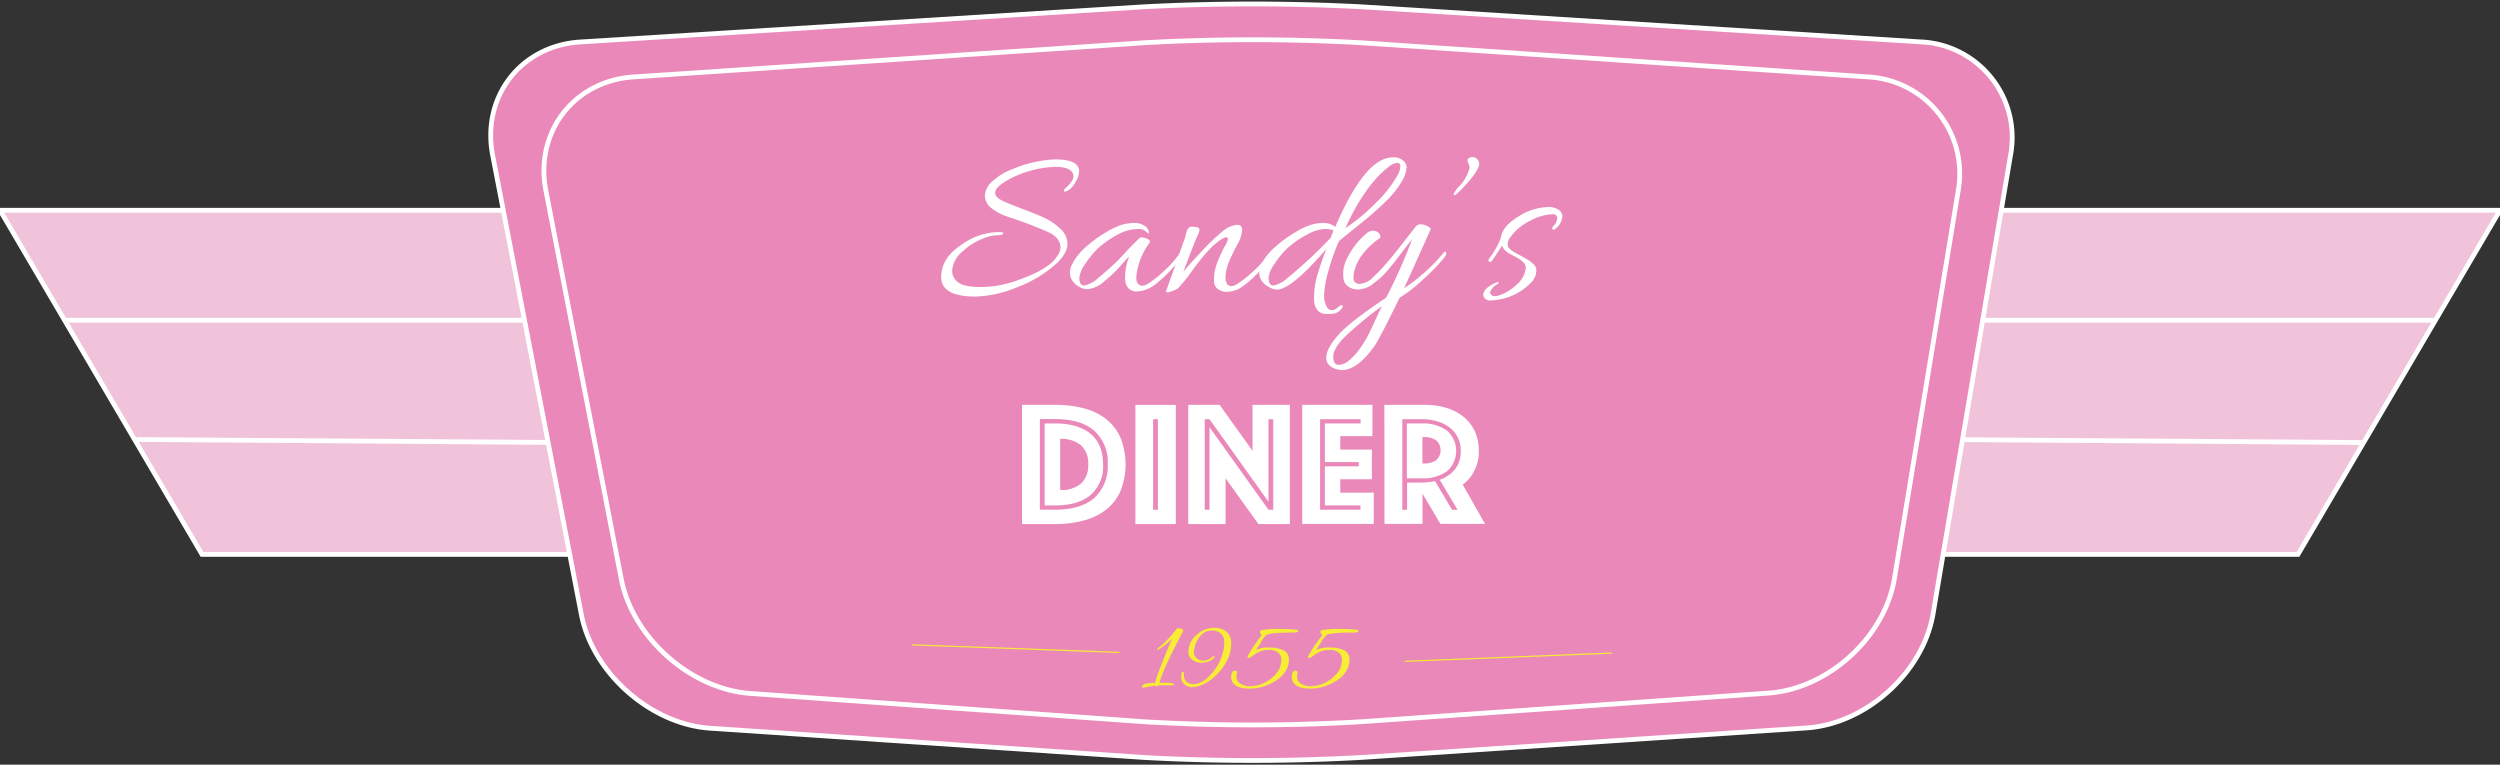 <svg id="Layer_1" data-name="Layer 1" xmlns="http://www.w3.org/2000/svg" width="184.39mm" height="56.4mm" viewBox="0 0 522.69 159.87"><rect x="0" y="0" width="522.69" height="159.87" fill="#333333" stroke="none"/><defs><style>.cls-1{fill:#f1c3db;}.cls-1,.cls-2{stroke:#fff;}.cls-1,.cls-2,.cls-6{stroke-miterlimit:10;}.cls-2{fill:none;}.cls-3{fill:#ea89b9;}.cls-4,.cls-6{fill:#fff;}.cls-5{fill:#f7ec36;}.cls-6{stroke:#f7ec36;stroke-width:0.25px;}</style></defs><title>logo</title><polygon class="cls-1" points="353.75 43.96 395.98 115.91 480.45 115.91 522.69 43.96 353.75 43.96"/><polygon class="cls-1" points="0 43.96 42.24 115.91 126.71 115.91 168.94 43.96 0 43.96"/><line class="cls-2" x1="13.61" y1="66.95" x2="114.79" y2="66.95"/><line class="cls-2" x1="28.57" y1="91.89" x2="118.1" y2="92.52"/><line class="cls-2" x1="407.44" y1="66.95" x2="509.31" y2="66.95"/><line class="cls-2" x1="404.76" y1="91.89" x2="494.3" y2="92.52"/><path class="cls-3" d="M404.16,128.33c-2.08,12.3-14,23-26.41,23.86l-93.26,6.18a411.65,411.65,0,0,1-45.26,0l-90.76-6.12c-12.44-.84-24.56-11.54-26.93-23.79L103,32.45c-2.36-12.25,5.89-22.9,18.33-23.68L239.23,1.41a440.82,440.82,0,0,1,45.26,0l117,7.34a20,20,0,0,1,18.85,23.78Z"/><path class="cls-2" d="M404.16,128.33c-2.08,12.3-14,23-26.41,23.86l-93.26,6.18a411.65,411.65,0,0,1-45.26,0l-90.76-6.12c-12.44-.84-24.56-11.54-26.93-23.79L103,32.45c-2.36-12.25,5.89-22.9,18.33-23.68L239.23,1.41a440.82,440.82,0,0,1,45.26,0l117,7.34a20,20,0,0,1,18.85,23.78Z"/><path class="cls-3" d="M396.09,120.9c-2,12.31-13.85,23.1-26.29,24l-85.32,6a385.77,385.77,0,0,1-45.24,0l-82.39-5.92c-12.44-.9-24.57-11.65-26.95-23.89L114.13,39.86c-2.37-12.25,5.86-22.94,18.31-23.78L239.23,8.93a409.19,409.19,0,0,1,45.26,0L390.4,16.07a20.27,20.27,0,0,1,19,23.91Z"/><path class="cls-2" d="M396.09,120.9c-2,12.31-13.85,23.1-26.29,24l-85.32,6a385.77,385.77,0,0,1-45.24,0l-82.39-5.92c-12.44-.9-24.57-11.65-26.95-23.89L114.13,39.86c-2.37-12.25,5.86-22.94,18.31-23.78L239.23,8.93a409.19,409.19,0,0,1,45.26,0L390.4,16.07a20.27,20.27,0,0,1,19,23.91Z"/><path class="cls-4" d="M213.68,109.56V84.65h6.9a23,23,0,0,1,6.26.78,12.58,12.58,0,0,1,4.63,2.36,10,10,0,0,1,2.87,3.9,15.2,15.2,0,0,1,0,10.79,10,10,0,0,1-2.87,3.9,12.6,12.6,0,0,1-4.63,2.37,22.15,22.15,0,0,1-6.26.81Zm3.73-3h3.17c3.64,0,6.38-.83,8.24-2.48a8.93,8.93,0,0,0,2.78-7,8.85,8.85,0,0,0-2.78-7c-1.86-1.64-4.6-2.46-8.24-2.46h-3.17Zm1-.9V88.53h2.2q4.74,0,7.38,2.15c1.75,1.43,2.63,3.57,2.63,6.4a7.87,7.87,0,0,1-2.63,6.43q-2.64,2.16-7.38,2.16Zm3.25-3.21a6.42,6.42,0,0,0,4.33-1.32,5.1,5.1,0,0,0,1.53-4.06,5,5,0,0,0-1.53-4,6.47,6.47,0,0,0-4.33-1.31Z"/><path class="cls-4" d="M237.39,84.65h8.44v24.91h-8.44Zm4.7,21.92V87.64h-1v18.93Z"/><path class="cls-4" d="M248.44,84.65H255l6.87,9.6v-9.6h7.81v24.91h-6.57L256.24,100v9.56h-7.8Zm4.44,21.92V89.32l12.33,17.25h1V87.64h-1v17.25L252.88,87.64h-1v18.93Z"/><path class="cls-4" d="M272.26,84.65h14.68v6.53h-6.72V94h6.61v6.2h-6.61V103h7v6.54H272.26Zm12.18,21.92v-.9H277V97.5h7.09v-.9H277V88.53h7.47v-.89H276v18.93Z"/><path class="cls-4" d="M289.44,84.65H298a14.85,14.85,0,0,1,4.42.63A10.36,10.36,0,0,1,306,87.15a8.56,8.56,0,0,1,2.34,3,9.83,9.83,0,0,1,.84,4.17,8.51,8.51,0,0,1-.53,3.17,9.92,9.92,0,0,1-1.15,2.17,7.94,7.94,0,0,1-1.69,1.64l4.67,8.22h-9.33l-3.74-6.31v6.31h-7.95Zm7.77,16.24a13.26,13.26,0,0,0,2.83-.3l3.55,6h1.16L301,100.3a7.14,7.14,0,0,0,3.21-2.19,5.92,5.92,0,0,0,1.19-3.83,5.9,5.9,0,0,0-2.37-4.94,7.6,7.6,0,0,0-2.6-1.27,11.49,11.49,0,0,0-3.24-.43h-4v18.93h1v-5.68Zm-3.07-.89V88.53h3.07a8.48,8.48,0,0,1,5.32,1.5,5.65,5.65,0,0,1,0,8.49,8.54,8.54,0,0,1-5.32,1.48Zm3.25-3.1h.41a4.31,4.31,0,0,0,2.41-.64,2.78,2.78,0,0,0,0-4.25,4.31,4.31,0,0,0-2.41-.64h-.41Z"/><path class="cls-4" d="M225.62,35.83a4.58,4.58,0,0,1-.83,2.33,4,4,0,0,1-1.53,1.69q-.84.46-.84-.09a3.38,3.38,0,0,1,.5-.55c1-.94,1.51-1.72,1.51-2.33,0-1.31-1.3-2-3.89-2a22.16,22.16,0,0,0-9.55,2.6c-2,1.07-2.92,2-2.92,2.79s.59,1.25,1.78,1.83c.64.3,1.91.81,3.82,1.53s3.44,1.34,4.61,1.87a12.63,12.63,0,0,1,3.34,2.26,4.37,4.37,0,0,1,1.57,3.25c0,1.18-.7,2.48-2.1,3.88A25.34,25.34,0,0,1,212.78,60a24.5,24.5,0,0,1-8.78,2q-7.22,0-7.22-4.07t4.44-6.9a13.34,13.34,0,0,1,7.67-2.51c.64,0,.93.11.87.32s-.52.33-1.37.34a9.63,9.63,0,0,0-3.29.87,13,13,0,0,0-3.75,2.44,5.74,5.74,0,0,0-2.28,4.12A2.91,2.91,0,0,0,200.3,59c.82.67,2.39,1,4.71,1a22.11,22.11,0,0,0,6.85-1.1q7.32-2.41,9.14-5.3a3.33,3.33,0,0,0,.73-1.78c0-1.4-.85-2.5-2.56-3.29a83.77,83.77,0,0,0-8.31-3.16,11.43,11.43,0,0,1-3.5-1.8,3.34,3.34,0,0,1-1.44-2.7,4.25,4.25,0,0,1,1.72-3.1,13.07,13.07,0,0,1,4.13-2.45,25.83,25.83,0,0,1,8.82-2Q225.62,33.32,225.62,35.83Z"/><path class="cls-4" d="M227.31,60.46a3.48,3.48,0,0,1-1.58-.44,4.12,4.12,0,0,1-1.44-1.23,2.77,2.77,0,0,1-.59-1.71,3.77,3.77,0,0,1,.41-1.74,12,12,0,0,1,2.94-3.72,26.83,26.83,0,0,1,4.23-3.09,15,15,0,0,1,3.47-1.6,10.5,10.5,0,0,1,2.49-.32,3.51,3.51,0,0,1,2.08.62,1.68,1.68,0,0,1,.87,1.3c0,.16,0,.25,0,.28s-.11,0-.23-.05a2.49,2.49,0,0,0-2.26-.87A8.74,8.74,0,0,0,233.77,49a20.53,20.53,0,0,0-4.09,2.81,18.23,18.23,0,0,0-2.81,3.41A6.2,6.2,0,0,0,225.66,58c0,1.13.32,1.69,1,1.69a5.88,5.88,0,0,0,2.92-1.55,59.27,59.27,0,0,0,4.44-4q4.2-4.53,4.52-4.53a3.68,3.68,0,0,1,1.33.32c.51.22.68.48.5.78a14.4,14.4,0,0,0-2.74,6.63,9.68,9.68,0,0,0-.05,1,1.51,1.51,0,0,0,.37,1c.45.49,1.08.52,1.87.09a19.32,19.32,0,0,0,3.31-2.56,22.88,22.88,0,0,0,3.41-3.75.3.3,0,0,1,.41-.11c.15.08.23.14.23.2,0,.46-.73,1.46-2.17,3a27.09,27.09,0,0,1-3.32,3.13,6.85,6.85,0,0,1-4,1.6,2.29,2.29,0,0,1-2.33-1.74,5.14,5.14,0,0,1-.14-1.23,12.19,12.19,0,0,1,.87-4.34,17.48,17.48,0,0,0-1.69,1.82,27.31,27.31,0,0,1-3.5,3.34A6,6,0,0,1,227.31,60.46Z"/><path class="cls-4" d="M258.65,47c.7,0,1.05.37,1.05,1.12a7.2,7.2,0,0,1-1.05,3.08,34.75,34.75,0,0,0-1.55,3.2,9.41,9.41,0,0,0-.87,3.36,2.7,2.7,0,0,0,.36,1.67c.46.49,1.09.51,1.88.07a21.51,21.51,0,0,0,3.31-2.56,21.9,21.9,0,0,0,3.4-3.73.34.34,0,0,1,.44-.11c.17.08.25.15.25.23a.48.48,0,0,1-.09.25,18,18,0,0,1-2.47,3.15,22.79,22.79,0,0,1-3.43,3.09A5.61,5.61,0,0,1,256.64,61a3.08,3.08,0,0,1-2.19-.71,2.27,2.27,0,0,1-.64-1.66,10.4,10.4,0,0,1,.18-2,11.77,11.77,0,0,1,.69-2.17,29.29,29.29,0,0,1,1.43-3.06,4,4,0,0,0,.62-1.44c0-.23-.12-.34-.36-.34-.49,0-1.42.59-2.79,1.78a42.25,42.25,0,0,0-4.18,5,37.36,37.36,0,0,1-3.13,3.9,7.1,7.1,0,0,1-2.06.82c-.27,0-.41,0-.41-.13a1.29,1.29,0,0,1,.09-.39l.89-2.49c.54-1.49,1.11-3.13,1.74-4.91s1-2.86,1.14-3.22a5.8,5.8,0,0,0,.28-.94,3.19,3.19,0,0,1,.16-.66,2.15,2.15,0,0,1,.34-.62.87.87,0,0,1,.66-.37,5.42,5.42,0,0,1,1.05.09c.43.08.64.27.64.58a4.83,4.83,0,0,1-.5,1.39q-.51,1.08-2.88,7.38c1.1-1.34,2.48-2.89,4.16-4.64a44,44,0,0,1,4.25-4A5.41,5.41,0,0,1,258.65,47Z"/><path class="cls-4" d="M266.62,51.62a26.83,26.83,0,0,1,4.23-3.09,15,15,0,0,1,3.47-1.6,10.55,10.55,0,0,1,2.52-.32,3.82,3.82,0,0,1,2.33.83q6.25-14.53,12-14.53a2.81,2.81,0,0,1,2.6,1.09,1.93,1.93,0,0,1,.32,1,6.4,6.4,0,0,1-1,2.9,19,19,0,0,1-3,3.86,67.66,67.66,0,0,1-5.89,5.19q-3.84,3.09-4.25,3.45a45.26,45.26,0,0,0-2.29,6.53,20.64,20.64,0,0,0-.82,4.71,4.73,4.73,0,0,0,.55,2.47,1.18,1.18,0,0,0,.82.71,1.23,1.23,0,0,0,.94-.14,4.83,4.83,0,0,0,.59-.43,2.76,2.76,0,0,1,.5-.35c.2-.1.35-.13.44-.07s.07.23-.05.51a9.45,9.45,0,0,1-.68.77,2.93,2.93,0,0,1-1.72.51,11.27,11.27,0,0,1-1.3,0c-1.46-.24-2.19-1.31-2.19-3.2a16.75,16.75,0,0,1,.73-5.07q1-3.19,1.83-5.3-7.32,8.51-10.37,8.5A3.48,3.48,0,0,1,265.3,60a4,4,0,0,1-1.44-1.23,2.77,2.77,0,0,1-.59-1.71,3.77,3.77,0,0,1,.41-1.74A12,12,0,0,1,266.62,51.62Zm12.18-3.45a4.53,4.53,0,0,0-1.92-.28A8.39,8.39,0,0,0,273.34,49a20.53,20.53,0,0,0-4.09,2.81,17.85,17.85,0,0,0-2.81,3.41A6.2,6.2,0,0,0,265.23,58c0,1.13.32,1.69,1,1.69a5.88,5.88,0,0,0,2.92-1.55,92.91,92.91,0,0,0,9.05-8.41Zm13.39-11.52a4.15,4.15,0,0,0,.59-1.85q0-.75-.66-.75a3.3,3.3,0,0,0-1.76.82q-5,3.84-9.09,12.84a39.27,39.27,0,0,0,6.21-5.12A25.58,25.58,0,0,0,292.19,36.65Z"/><path class="cls-4" d="M280.54,77.37a4,4,0,0,1-.92-.14c-1.55-.4-2.33-1.21-2.33-2.45s.8-2.78,2.4-4.63,5-4.5,10.12-7.91A111.52,111.52,0,0,0,295.25,50c-.36.43-1.08,1.35-2.15,2.76s-2,2.62-2.83,3.61a17.81,17.81,0,0,1-3,2.81,5.4,5.4,0,0,1-3.2,1.33,3.46,3.46,0,0,1-2.26-.66,2.25,2.25,0,0,1-.89-1.4,10.29,10.29,0,0,1-.09-1.23,7,7,0,0,1,.91-3.38,15.15,15.15,0,0,1,3.7-4.8,2.42,2.42,0,0,1,1.53-.82,1.92,1.92,0,0,1,1.21.41c.4.43.52.79.37,1.1a15.43,15.43,0,0,0-4,3.88A9.25,9.25,0,0,0,283,57.49a5.77,5.77,0,0,0,0,.8.91.91,0,0,0,.39.77,1.31,1.31,0,0,0,.8.3,4.39,4.39,0,0,0,3-1.51,42.47,42.47,0,0,0,3-3.17c.95-1.11,2-2.45,3.22-4l2.38-3.06a1.54,1.54,0,0,1,1.16-.73,3.15,3.15,0,0,1,1.51.41c.52.27.74.49.67.64s-.86,1.88-2.34,5.18-2.55,5.68-3.22,7.11a27.65,27.65,0,0,0,3.73-2.81,33,33,0,0,0,4.45-4.5q.47-.56.6-.09a.71.71,0,0,1,0,.29,1.14,1.14,0,0,1-.27.58,37.73,37.73,0,0,1-4.53,4.7,28.8,28.8,0,0,1-4.93,3.84q-3.88,8-5.21,10.05C285,75.67,282.76,77.37,280.54,77.37ZM288.94,64a75.78,75.78,0,0,0-7.83,6.49q-2.36,2.37-2.35,4.08c0,1.15.39,1.72,1.18,1.72a3.6,3.6,0,0,0,2.11-.94,11.61,11.61,0,0,0,2.28-2.49A22.91,22.91,0,0,0,286,70.17c.38-.75.9-1.84,1.57-3.29S288.7,64.46,288.94,64Z"/><path class="cls-4" d="M309.28,34.28q0,.91-1.92,3.33-2.79,3.2-3.25,3.2-.18,0-.18-.27a6,6,0,0,1,1.33-1.76,8.4,8.4,0,0,0,1.82-3.13,1.52,1.52,0,0,0,0-1.33,1.83,1.83,0,0,1-.25-1,1.35,1.35,0,0,1,2.07,0A1.69,1.69,0,0,1,309.28,34.28Z"/><path class="cls-4" d="M311.93,60.41c-.4.46-.48.83-.25,1.1a1,1,0,0,0,.77.41,3.11,3.11,0,0,0,.89-.14,9.6,9.6,0,0,0,3.82-2.35A5,5,0,0,0,319,55.84c0-.67-.75-1.4-2.24-2.19-.7-.37-1.1-.58-1.19-.64A3.9,3.9,0,0,1,314,51.37c-.43.73-1.11,1.78-2.06,3.15-.21.24-.41.3-.59.16s-.2-.33-.05-.57a17.46,17.46,0,0,0,2.47-4.3q.31-2.51,3.66-4.52a12,12,0,0,1,6.07-2,3.72,3.72,0,0,1,2.45.62,1.69,1.69,0,0,1,.71,1.21,3.5,3.5,0,0,1-.35,1.37A3.58,3.58,0,0,1,325,47.94a.3.3,0,0,1-.46-.09c-.06-.19.07-.44.39-.76a2.31,2.31,0,0,0,.62-1.3.79.79,0,0,0-.73-1h-.28A10.57,10.57,0,0,0,320,46.11a11.11,11.11,0,0,0-4.18,3.43,2.56,2.56,0,0,0-.6,1.57c0,.54.37,1,1.1,1.44.3.19.82.48,1.55.87l1.56.87a6.59,6.59,0,0,1,1.09.87,1.83,1.83,0,0,1,.69,1.09,3.75,3.75,0,0,1-1.28,3,11.93,11.93,0,0,1-6.4,3.34,8.49,8.49,0,0,1-1.94.22,1.37,1.37,0,0,1-1.35-.73,1,1,0,0,1-.13-.57,2.49,2.49,0,0,1,.73-1.25A6.85,6.85,0,0,1,313.07,59a.21.21,0,0,1,.23,0,.21.21,0,0,1,0,.23c0,.09-.19.19-.48.31A2.6,2.6,0,0,0,311.93,60.41Z"/><path class="cls-5" d="M241.48,143.32l-2.55.47c-.09,0-.14,0-.14-.16a.7.7,0,0,1,.44-.59.6.6,0,0,1,.21-.09l1.3-.18c.14,0,.39,0,.76,0a34.47,34.47,0,0,1,1.39-4q1.11-2.84,2.18-5.2a19.39,19.39,0,0,1-2.78,2.21c-.22.13-.32.14-.32,0s.09-.24.27-.38a22.08,22.08,0,0,0,3.76-3.91.45.45,0,0,1,.32-.15,1.67,1.67,0,0,1,.78.17c.21.12.31.22.31.31s0,0,0,.05q-4.12,7.74-5,10.88c.31,0,.73,0,1.27,0a10.41,10.41,0,0,1,1.51.11c.2,0,.28.13.25.25s-.19.17-.46.17c-1.63,0-2.53,0-2.68,0v0a.71.71,0,0,1-.4.18A.35.35,0,0,1,241.48,143.32Z"/><path class="cls-5" d="M249.59,136.2a1.8,1.8,0,0,0,.58,1.39,2.11,2.11,0,0,0,1.48.53h.07a3.24,3.24,0,0,0,1.85-.86.35.35,0,0,1,.26-.07c.2,0,.18.15-.05.41a2.76,2.76,0,0,1-1.05.67,3.73,3.73,0,0,1-1.4.29h-.07a3.19,3.19,0,0,1-2-.63,2,2,0,0,1-.8-1.69,4.74,4.74,0,0,1,1.87-3.64,5.3,5.3,0,0,1,3.5-1.34,4,4,0,0,1,2.39.66,2.7,2.7,0,0,1,1.11,1.7,6.38,6.38,0,0,1,.09,1.08,8,8,0,0,1-1,3.65,11.06,11.06,0,0,1-2.84,3.41,7.91,7.91,0,0,1-3.41,1.81q-.78.09-1.11.09a1.93,1.93,0,0,1-.74-.18,3.08,3.08,0,0,1-.76-.46,2,2,0,0,1-.58-1.59,3.68,3.68,0,0,1,.07-.73c0-.16.12-.23.27-.2s.23.08.21.15a3.9,3.9,0,0,0,0,.59,2.17,2.17,0,0,0,.11.67,1.67,1.67,0,0,0,1.14,1,1.74,1.74,0,0,0,.51.11l.41,0,.51-.05a5.42,5.42,0,0,0,2.62-1.63,10.72,10.72,0,0,0,2.92-5.21,6.4,6.4,0,0,0,.21-1.39c0-.34,0-.55,0-.64a2.27,2.27,0,0,0-.68-1.63,2.73,2.73,0,0,0-2-.64,3,3,0,0,0-2.36,1.19,5.11,5.11,0,0,0-1.2,2.67A3.08,3.08,0,0,0,249.59,136.2Z"/><path class="cls-5" d="M268.23,135.9a2,2,0,0,1,1.24,2,4.5,4.5,0,0,1-.78,2.57,6.58,6.58,0,0,1-2,1.89,10.48,10.48,0,0,1-2.61,1.18,9.23,9.23,0,0,1-2.73.43q-3.94,0-3.94-2.49a2,2,0,0,1,.2-.86c.13-.28.3-.42.52-.42a.63.63,0,0,1,.21.05c.26.08.35.24.28.46a2.26,2.26,0,0,0-.12.77,1.68,1.68,0,0,0,.94,1.5,3.63,3.63,0,0,0,1.79.49h.17a7,7,0,0,0,3-.75,7.25,7.25,0,0,0,2.5-2,4.44,4.44,0,0,0,1-2.78,1.85,1.85,0,0,0-.44-1.28,2.84,2.84,0,0,0-2.27-.78,4.81,4.81,0,0,0-1.5.23,5.42,5.42,0,0,0-1.54.82,5.32,5.32,0,0,1-1,.65c-.22.05-.32,0-.31-.24a1.55,1.55,0,0,1,.26-.59,32.32,32.32,0,0,1,2.66-3.91s-.05-.08-.1-.17a.88.88,0,0,1-.1-.18l-.09-.19a.38.38,0,0,1,0-.19l0-.13c0-.12.16-.2.37-.24a17.1,17.1,0,0,1,3.47-.25,31.94,31.94,0,0,1,3.79.18c.21,0,.32.11.32.24s-.21.33-.63.33q-5.14,0-6,.51a5.88,5.88,0,0,0-1.32,1.85,11,11,0,0,0-.86,1.33,5,5,0,0,1,2.65-.55A7.27,7.27,0,0,1,268.23,135.9Z"/><path class="cls-5" d="M280.9,135.9a2,2,0,0,1,1.24,2,4.5,4.5,0,0,1-.78,2.57,6.47,6.47,0,0,1-2,1.89,10.41,10.41,0,0,1-2.6,1.18,9.35,9.35,0,0,1-2.74.43c-2.62,0-3.94-.83-3.94-2.49a2,2,0,0,1,.2-.86c.13-.28.31-.42.52-.42a.63.63,0,0,1,.21.05c.26.08.36.24.28.46a2.26,2.26,0,0,0-.12.77,1.69,1.69,0,0,0,.94,1.5,3.7,3.7,0,0,0,1.8.49h.16a7.09,7.09,0,0,0,3-.75,7.35,7.35,0,0,0,2.5-2,4.44,4.44,0,0,0,1-2.78,1.89,1.89,0,0,0-.44-1.28,2.87,2.87,0,0,0-2.27-.78,4.88,4.88,0,0,0-1.51.23,5.55,5.55,0,0,0-1.54.82,5,5,0,0,1-1,.65q-.33.08-.3-.24a1.5,1.5,0,0,1,.25-.59,32.16,32.16,0,0,1,2.67-3.91l-.11-.17a.88.88,0,0,1-.1-.18,2.05,2.05,0,0,0-.08-.19.32.32,0,0,1-.05-.19.65.65,0,0,1,0-.13c0-.12.15-.2.37-.24a17,17,0,0,1,3.46-.25,31.82,31.82,0,0,1,3.79.18c.21,0,.32.11.32.24s-.21.33-.62.33q-5.15,0-6.05.51a5.88,5.88,0,0,0-1.32,1.85,11,11,0,0,0-.86,1.33,5,5,0,0,1,2.65-.55A7.27,7.27,0,0,1,280.9,135.9Z"/><line class="cls-6" x1="190.69" y1="134.82" x2="234.05" y2="136.4"/><line class="cls-6" x1="293.72" y1="138.26" x2="336.98" y2="136.54"/></svg>
